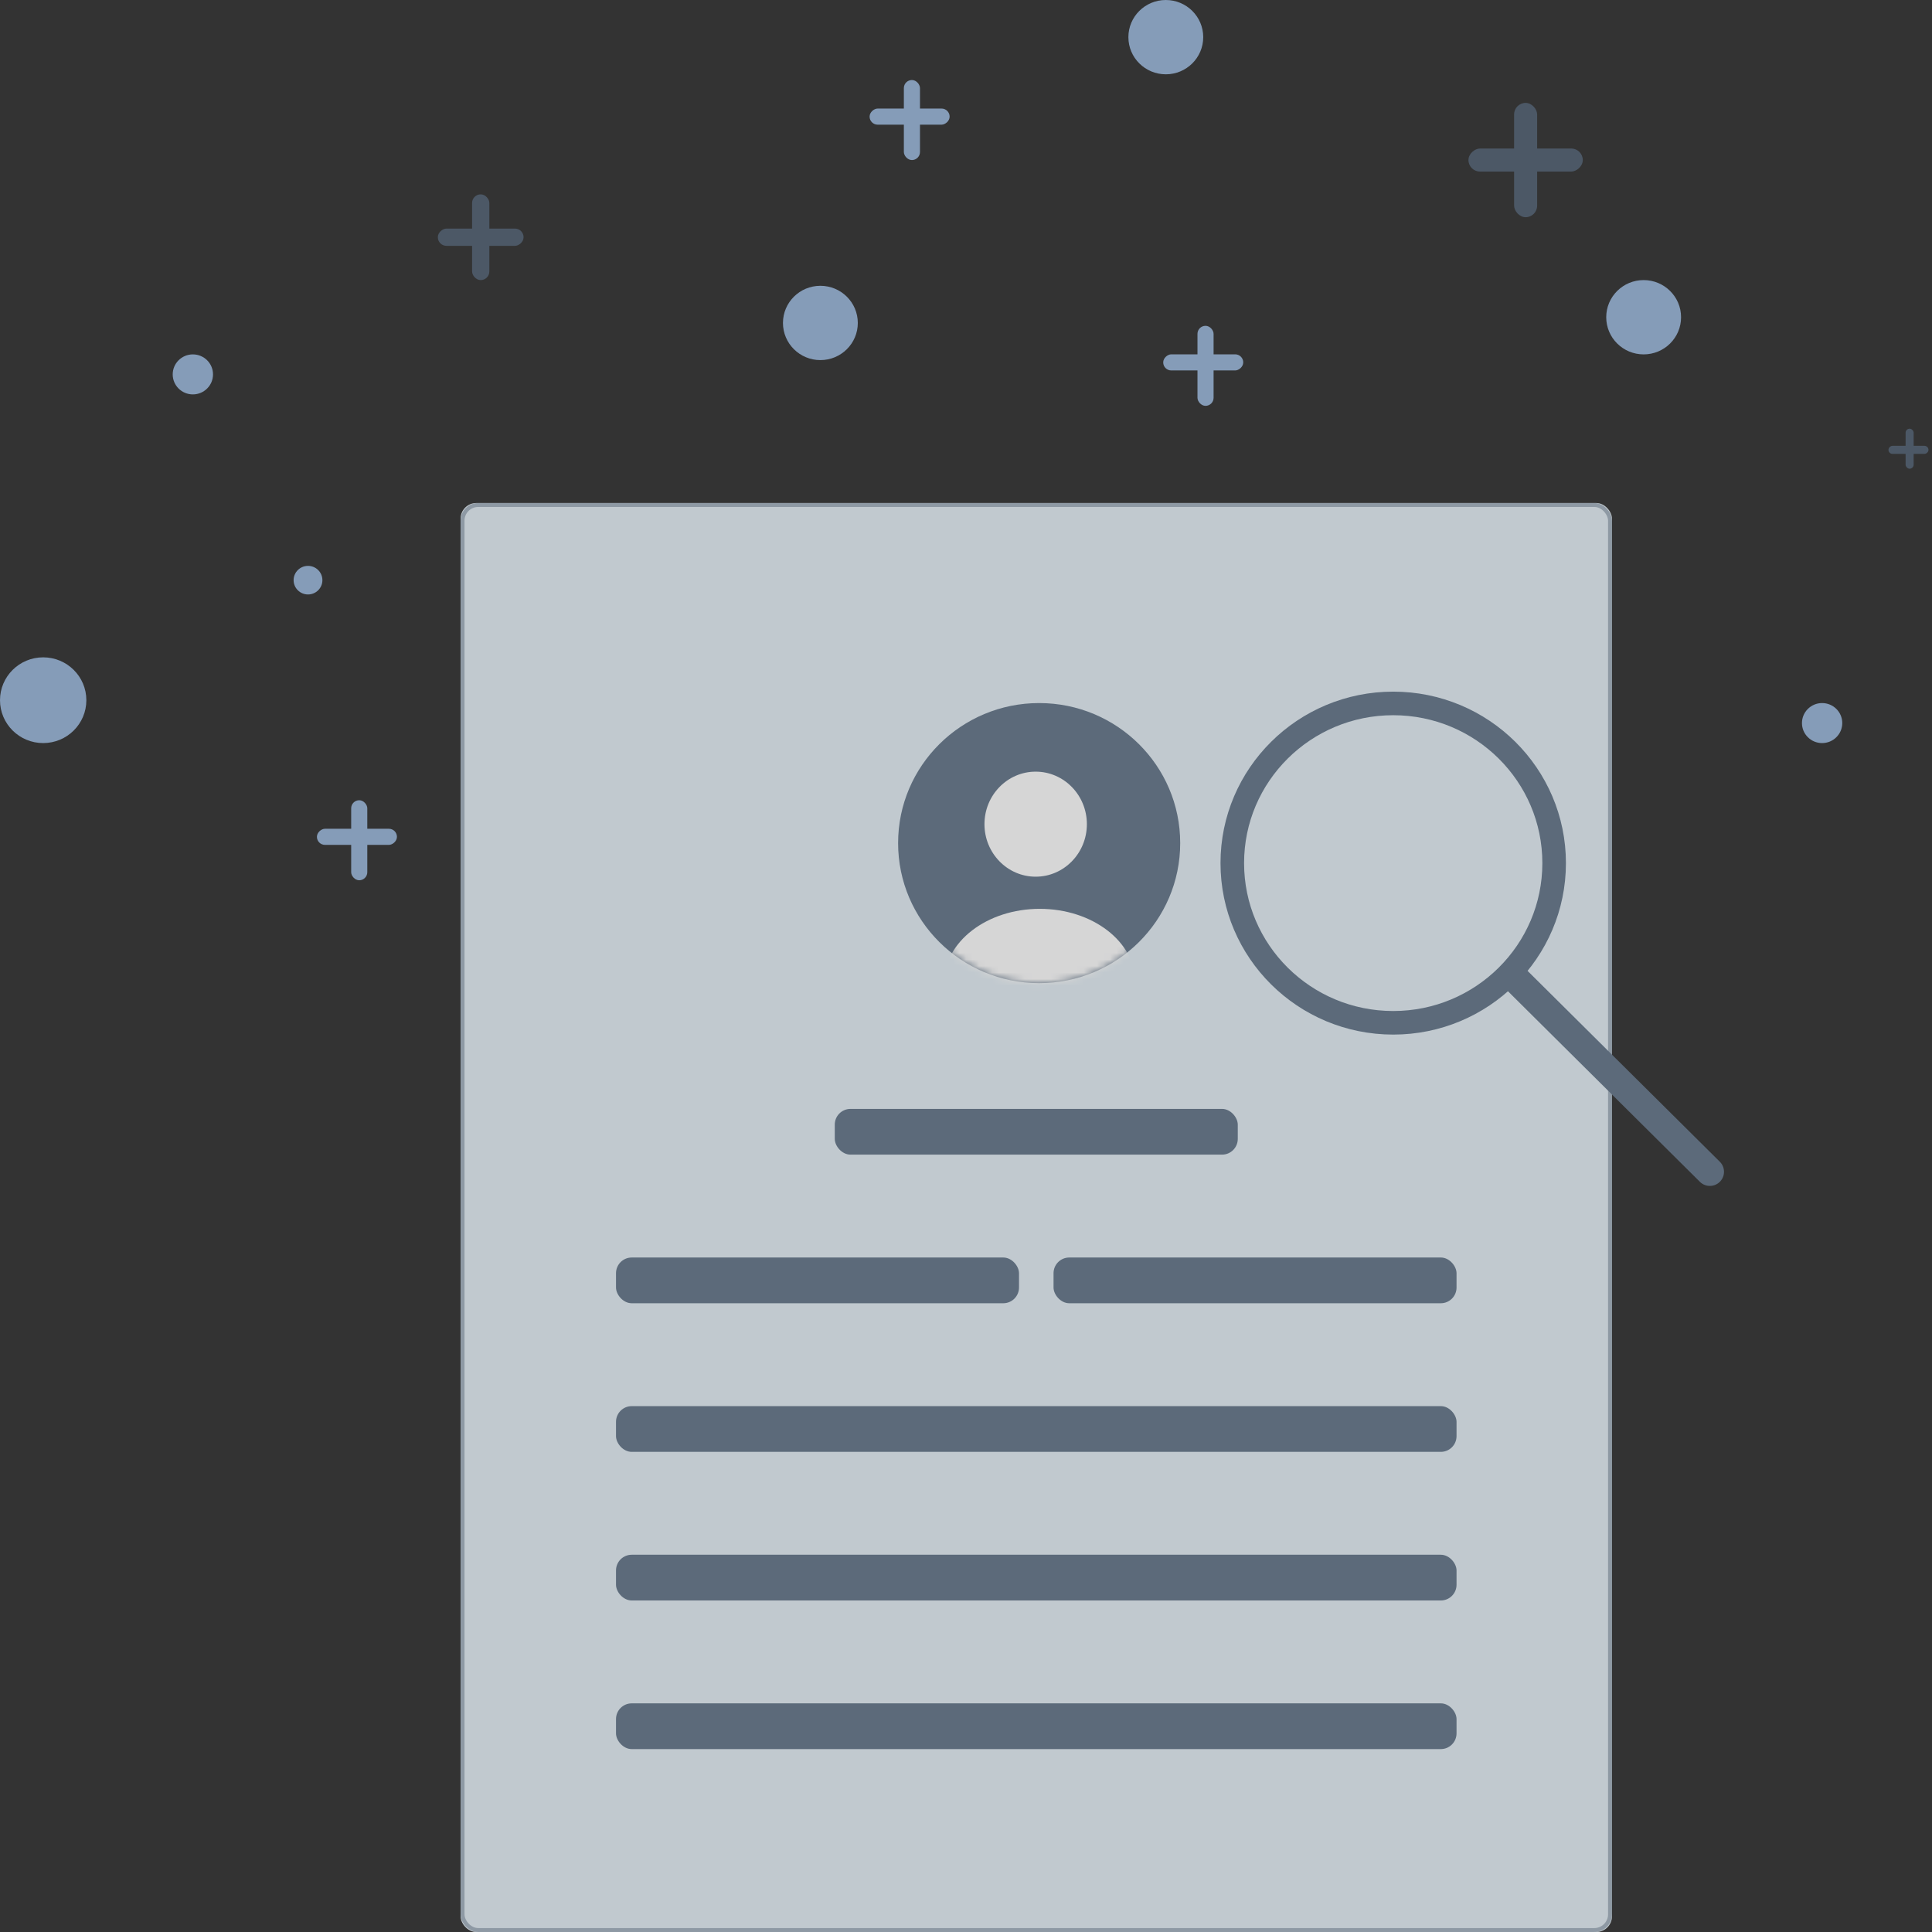 <svg xmlns="http://www.w3.org/2000/svg" xmlns:xlink="http://www.w3.org/1999/xlink" width="295" height="295" viewBox="0 0 295 295">
    <rect x="0" y="0" width="295" height="295" fill="#333333" stroke="none"/>
    <defs>
        <rect id="a" width="175.811" height="218.195" x="70.325" y="76.805" rx="2.4"/>
        <ellipse id="b" cx="158.67" cy="128.735" rx="21.537" ry="21.383"/>
    </defs>
    <g fill="none" fill-rule="evenodd" opacity=".8">
        <ellipse cx="29.448" cy="57.167" fill="#9AB6D9" rx="3.077" ry="3.055"/>
        <ellipse cx="278.221" cy="110.407" fill="#9AB6D9" rx="3.077" ry="3.055"/>
        <ellipse cx="6.593" cy="106.916" fill="#9AB6D9" rx="6.593" ry="6.546"/>
        <rect width="2.637" height="13.092" x="72.083" y="29.675" fill="#526173" rx="1.319"/>
        <rect width="2.637" height="13.092" x="72.083" y="29.675" fill="#526173" rx="1.319" transform="rotate(90 73.401 36.22)"/>
        <rect width="3.516" height="17.456" x="231.192" y="15.71" fill="#526173" rx="1.758"/>
        <rect width="3.516" height="17.456" x="231.192" y="15.71" fill="#526173" rx="1.758" transform="rotate(90 232.95 24.438)"/>
        <rect width="1.231" height="6.109" x="290.968" y="65.459" fill="#526173" rx=".615"/>
        <rect width="1.231" height="6.109" x="290.792" y="65.633" fill="#526173" rx=".615" transform="rotate(90 291.407 68.688)"/>
        <rect width="2.461" height="12.219" x="53.622" y="122.189" fill="#9AB6D9" rx="1.231"/>
        <rect width="2.461" height="12.219" x="53.271" y="121.666" fill="#9AB6D9" rx="1.231" transform="rotate(90 54.501 127.775)"/>
        <rect width="2.461" height="12.219" x="182.844" y="49.749" fill="#9AB6D9" rx="1.231"/>
        <rect width="2.461" height="12.219" x="182.492" y="49.225" fill="#9AB6D9" rx="1.231" transform="rotate(90 183.723 55.334)"/>
        <rect width="2.461" height="12.219" x="138.012" y="12.219" fill="#9AB6D9" rx="1.231"/>
        <rect width="2.461" height="12.219" x="137.66" y="11.695" fill="#9AB6D9" rx="1.231" transform="rotate(90 138.89 17.805)"/>
        <ellipse cx="250.971" cy="48.439" fill="#9AB6D9" rx="5.714" ry="5.673"/>
        <ellipse cx="125.266" cy="49.312" fill="#9AB6D9" rx="5.714" ry="5.673"/>
        <ellipse cx="178.009" cy="5.673" fill="#9AB6D9" rx="5.714" ry="5.673"/>
        <ellipse cx="47.03" cy="88.587" fill="#9AB6D9" rx="2.198" ry="2.182"/>
        <use fill="#E5EFF6" xlink:href="#a"/>
        <rect width="175.211" height="217.595" x="70.625" y="77.105" stroke="#66788C" stroke-opacity=".5" stroke-width=".6" rx="2.4"/>
        <rect width="61.534" height="6.982" x="160.867" y="192.012" fill="#66788C" rx="2.4"/>
        <rect width="61.534" height="6.982" x="94.059" y="192.012" fill="#66788C" rx="2.4"/>
        <rect width="61.534" height="6.982" x="127.463" y="169.32" fill="#66788C" rx="2.4"/>
        <rect width="128.342" height="6.982" x="94.059" y="214.704" fill="#66788C" rx="2.4"/>
        <rect width="128.342" height="6.982" x="94.059" y="237.396" fill="#66788C" rx="2.4"/>
        <rect width="128.342" height="6.982" x="94.059" y="260.089" fill="#66788C" rx="2.4"/>
        <ellipse cx="212.732" cy="131.79" stroke="#66788C" stroke-width="3.6" rx="24.572" ry="24.383"/>
        <path stroke="#66788C" stroke-linecap="round" stroke-linejoin="round" stroke-width="4.32" d="M231.192 149.246l29.888 29.674"/>
        <mask id="c" fill="#fff">
            <use xlink:href="#b"/>
        </mask>
        <use fill="#66788C" xlink:href="#b"/>
        <ellipse cx="158.762" cy="149.998" fill="#FFF" mask="url(#c)" rx="14.596" ry="11.226"/>
        <ellipse cx="158.138" cy="125.844" fill="#FFF" mask="url(#c)" rx="7.819" ry="8.019"/>
    </g>
</svg>
